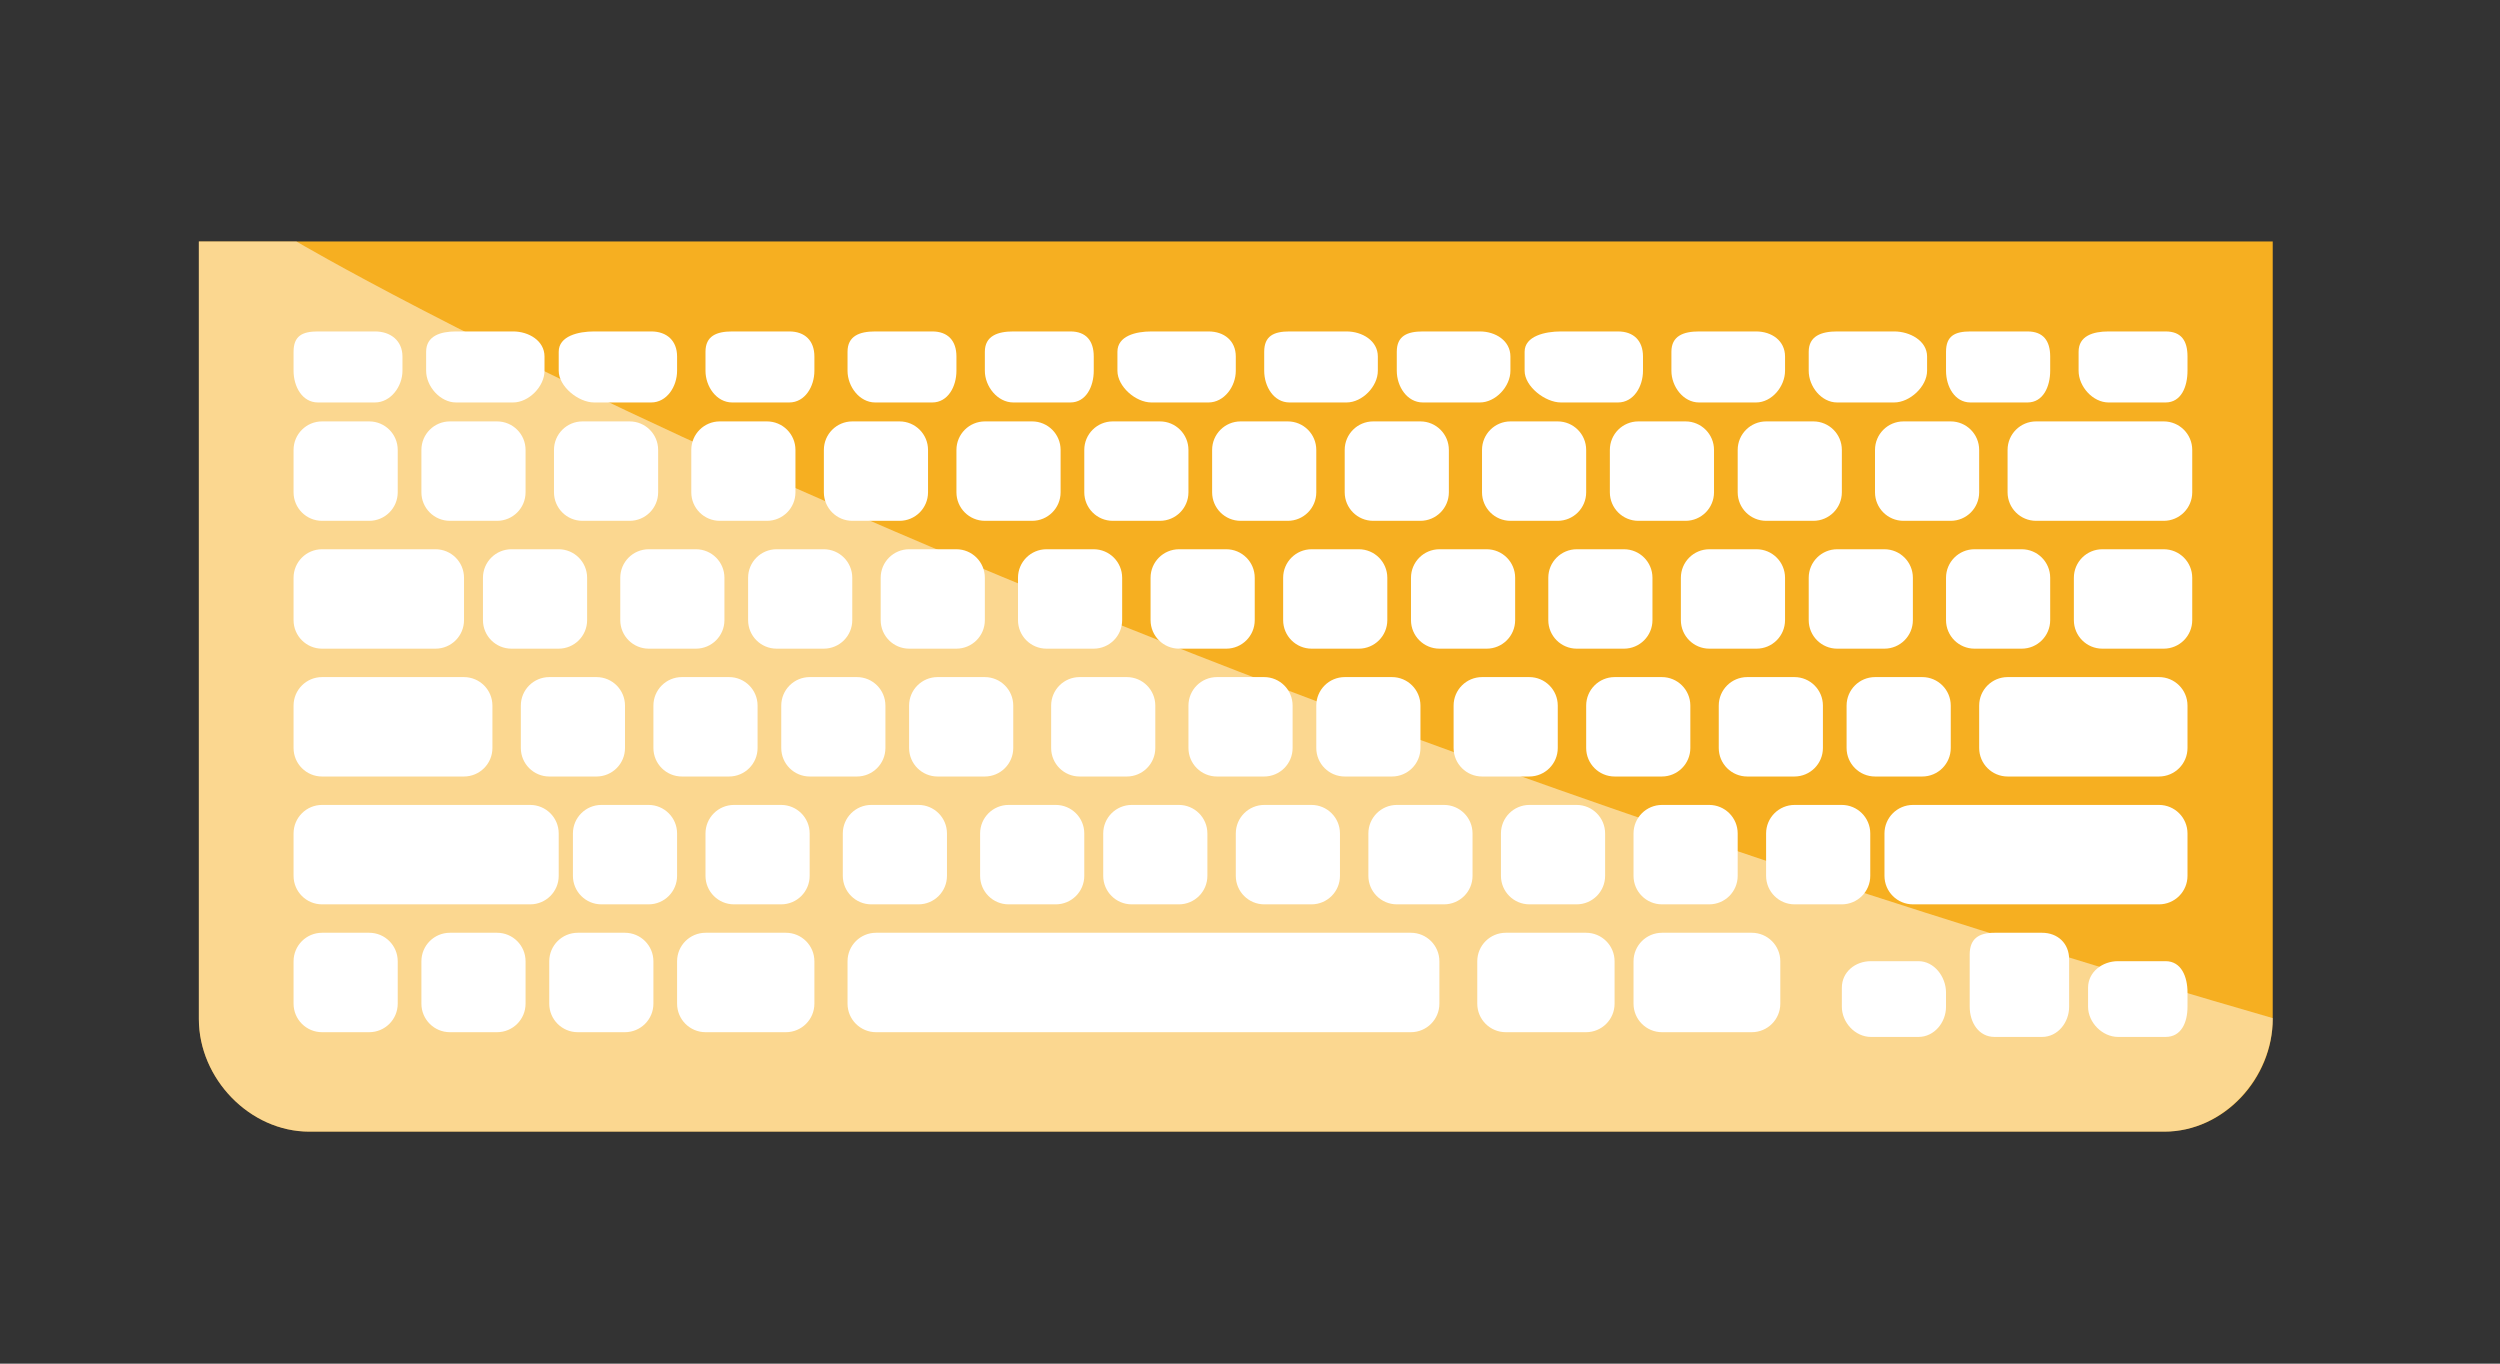 <svg xmlns="http://www.w3.org/2000/svg" width="528" height="288" viewBox="0 0 528 288"><rect x="0" y="0" width="528" height="288" fill="#333333" stroke="none"/><path fill="#F6AF21" d="M64.754 51H480v164.225c0 12.58-10.318 23.775-22.898 23.775H65.322C52.743 239 42 227.805 42 215.225V51h22.754z"/><path opacity=".5" fill="#fff" d="M480.01 215.03c0 12.58-10.328 23.97-22.908 23.97H65.322C52.743 239 42 227.805 42 215.225V51h20.6s143.133 84.735 417.41 164.03z"/><path fill="#fff" d="M84 103.978c0 3.326-2.696 6.022-6.022 6.022h-9.956c-3.326 0-6.022-2.696-6.022-6.022v-8.956C62 91.696 64.696 89 68.022 89h9.956C81.304 89 84 91.696 84 95.022v8.956zM111 103.978c0 3.326-2.696 6.022-6.022 6.022h-9.956c-3.326 0-6.022-2.696-6.022-6.022v-8.956C89 91.696 91.696 89 95.022 89h9.956c3.326 0 6.022 2.696 6.022 6.022v8.956zM139 103.978c0 3.326-2.696 6.022-6.022 6.022h-9.956c-3.326 0-6.022-2.696-6.022-6.022v-8.956c0-3.326 2.696-6.022 6.022-6.022h9.956c3.326 0 6.022 2.696 6.022 6.022v8.956zM168 103.978c0 3.326-2.696 6.022-6.022 6.022h-9.956c-3.326 0-6.022-2.696-6.022-6.022v-8.956c0-3.326 2.696-6.022 6.022-6.022h9.956c3.326 0 6.022 2.696 6.022 6.022v8.956zM196 103.978c0 3.326-2.696 6.022-6.022 6.022h-9.956c-3.326 0-6.022-2.696-6.022-6.022v-8.956c0-3.326 2.696-6.022 6.022-6.022h9.956c3.326 0 6.022 2.696 6.022 6.022v8.956zM224 103.978c0 3.326-2.696 6.022-6.022 6.022h-9.956c-3.326 0-6.022-2.696-6.022-6.022v-8.956c0-3.326 2.696-6.022 6.022-6.022h9.956c3.326 0 6.022 2.696 6.022 6.022v8.956zM251 103.978c0 3.326-2.696 6.022-6.022 6.022h-9.956c-3.326 0-6.022-2.696-6.022-6.022v-8.956c0-3.326 2.696-6.022 6.022-6.022h9.956c3.326 0 6.022 2.696 6.022 6.022v8.956zM278 103.978c0 3.326-2.696 6.022-6.022 6.022h-9.956c-3.326 0-6.022-2.696-6.022-6.022v-8.956c0-3.326 2.696-6.022 6.022-6.022h9.956c3.326 0 6.022 2.696 6.022 6.022v8.956zM306 103.978c0 3.326-2.696 6.022-6.022 6.022h-9.956c-3.326 0-6.022-2.696-6.022-6.022v-8.956c0-3.326 2.696-6.022 6.022-6.022h9.956c3.326 0 6.022 2.696 6.022 6.022v8.956zM335 103.978c0 3.326-2.696 6.022-6.022 6.022h-9.956c-3.326 0-6.022-2.696-6.022-6.022v-8.956c0-3.326 2.696-6.022 6.022-6.022h9.956c3.326 0 6.022 2.696 6.022 6.022v8.956zM362 103.978c0 3.326-2.696 6.022-6.022 6.022h-9.956c-3.326 0-6.022-2.696-6.022-6.022v-8.956c0-3.326 2.696-6.022 6.022-6.022h9.956c3.326 0 6.022 2.696 6.022 6.022v8.956zM389 103.978c0 3.326-2.696 6.022-6.022 6.022h-9.956c-3.326 0-6.022-2.696-6.022-6.022v-8.956c0-3.326 2.696-6.022 6.022-6.022h9.956c3.326 0 6.022 2.696 6.022 6.022v8.956zM124 130.978c0 3.326-2.696 6.022-6.022 6.022h-9.956c-3.326 0-6.022-2.696-6.022-6.022v-8.956c0-3.326 2.696-6.022 6.022-6.022h9.956c3.326 0 6.022 2.696 6.022 6.022v8.956zM98 130.978c0 3.326-2.696 6.022-6.022 6.022H68.022c-3.326 0-6.022-2.696-6.022-6.022v-8.956c0-3.326 2.696-6.022 6.022-6.022h23.956c3.326 0 6.022 2.696 6.022 6.022v8.956zM153 130.978c0 3.326-2.696 6.022-6.022 6.022h-9.956c-3.326 0-6.022-2.696-6.022-6.022v-8.956c0-3.326 2.696-6.022 6.022-6.022h9.956c3.326 0 6.022 2.696 6.022 6.022v8.956zM180 130.978c0 3.326-2.696 6.022-6.022 6.022h-9.956c-3.326 0-6.022-2.696-6.022-6.022v-8.956c0-3.326 2.696-6.022 6.022-6.022h9.956c3.326 0 6.022 2.696 6.022 6.022v8.956zM208 130.978c0 3.326-2.696 6.022-6.022 6.022h-9.956c-3.326 0-6.022-2.696-6.022-6.022v-8.956c0-3.326 2.696-6.022 6.022-6.022h9.956c3.326 0 6.022 2.696 6.022 6.022v8.956zM237 130.978c0 3.326-2.696 6.022-6.022 6.022h-9.956c-3.326 0-6.022-2.696-6.022-6.022v-8.956c0-3.326 2.696-6.022 6.022-6.022h9.956c3.326 0 6.022 2.696 6.022 6.022v8.956zM265 130.978c0 3.326-2.696 6.022-6.022 6.022h-9.956c-3.326 0-6.022-2.696-6.022-6.022v-8.956c0-3.326 2.696-6.022 6.022-6.022h9.956c3.326 0 6.022 2.696 6.022 6.022v8.956zM293 130.978c0 3.326-2.696 6.022-6.022 6.022h-9.956c-3.326 0-6.022-2.696-6.022-6.022v-8.956c0-3.326 2.696-6.022 6.022-6.022h9.956c3.326 0 6.022 2.696 6.022 6.022v8.956zM320 130.978c0 3.326-2.696 6.022-6.022 6.022h-9.956c-3.326 0-6.022-2.696-6.022-6.022v-8.956c0-3.326 2.696-6.022 6.022-6.022h9.956c3.326 0 6.022 2.696 6.022 6.022v8.956zM349 130.978c0 3.326-2.696 6.022-6.022 6.022h-9.956c-3.326 0-6.022-2.696-6.022-6.022v-8.956c0-3.326 2.696-6.022 6.022-6.022h9.956c3.326 0 6.022 2.696 6.022 6.022v8.956zM377 130.978c0 3.326-2.696 6.022-6.022 6.022h-9.956c-3.326 0-6.022-2.696-6.022-6.022v-8.956c0-3.326 2.696-6.022 6.022-6.022h9.956c3.326 0 6.022 2.696 6.022 6.022v8.956zM404 130.978c0 3.326-2.696 6.022-6.022 6.022h-9.956c-3.326 0-6.022-2.696-6.022-6.022v-8.956c0-3.326 2.696-6.022 6.022-6.022h9.956c3.326 0 6.022 2.696 6.022 6.022v8.956zM433 130.978c0 3.326-2.696 6.022-6.022 6.022h-9.956c-3.326 0-6.022-2.696-6.022-6.022v-8.956c0-3.326 2.696-6.022 6.022-6.022h9.956c3.326 0 6.022 2.696 6.022 6.022v8.956zM463 130.978c0 3.326-2.696 6.022-6.022 6.022h-12.956c-3.326 0-6.022-2.696-6.022-6.022v-8.956c0-3.326 2.696-6.022 6.022-6.022h12.956c3.326 0 6.022 2.696 6.022 6.022v8.956zM132 157.978c0 3.326-2.696 6.022-6.022 6.022h-9.956c-3.326 0-6.022-2.696-6.022-6.022v-8.956c0-3.326 2.696-6.022 6.022-6.022h9.956c3.326 0 6.022 2.696 6.022 6.022v8.956zM104 157.978c0 3.326-2.696 6.022-6.022 6.022H68.022c-3.326 0-6.022-2.696-6.022-6.022v-8.956c0-3.326 2.696-6.022 6.022-6.022h29.956c3.326 0 6.022 2.696 6.022 6.022v8.956zM160 157.978c0 3.326-2.696 6.022-6.022 6.022h-9.956c-3.326 0-6.022-2.696-6.022-6.022v-8.956c0-3.326 2.696-6.022 6.022-6.022h9.956c3.326 0 6.022 2.696 6.022 6.022v8.956zM187 157.978c0 3.326-2.696 6.022-6.022 6.022h-9.956c-3.326 0-6.022-2.696-6.022-6.022v-8.956c0-3.326 2.696-6.022 6.022-6.022h9.956c3.326 0 6.022 2.696 6.022 6.022v8.956zM214 157.978c0 3.326-2.696 6.022-6.022 6.022h-9.956c-3.326 0-6.022-2.696-6.022-6.022v-8.956c0-3.326 2.696-6.022 6.022-6.022h9.956c3.326 0 6.022 2.696 6.022 6.022v8.956zM244 157.978c0 3.326-2.696 6.022-6.022 6.022h-9.956c-3.326 0-6.022-2.696-6.022-6.022v-8.956c0-3.326 2.696-6.022 6.022-6.022h9.956c3.326 0 6.022 2.696 6.022 6.022v8.956zM273 157.978c0 3.326-2.696 6.022-6.022 6.022h-9.956c-3.326 0-6.022-2.696-6.022-6.022v-8.956c0-3.326 2.696-6.022 6.022-6.022h9.956c3.326 0 6.022 2.696 6.022 6.022v8.956zM300 157.978c0 3.326-2.696 6.022-6.022 6.022h-9.956c-3.326 0-6.022-2.696-6.022-6.022v-8.956c0-3.326 2.696-6.022 6.022-6.022h9.956c3.326 0 6.022 2.696 6.022 6.022v8.956zM329 157.978c0 3.326-2.696 6.022-6.022 6.022h-9.956c-3.326 0-6.022-2.696-6.022-6.022v-8.956c0-3.326 2.696-6.022 6.022-6.022h9.956c3.326 0 6.022 2.696 6.022 6.022v8.956zM357 157.978c0 3.326-2.696 6.022-6.022 6.022h-9.956c-3.326 0-6.022-2.696-6.022-6.022v-8.956c0-3.326 2.696-6.022 6.022-6.022h9.956c3.326 0 6.022 2.696 6.022 6.022v8.956zM385 157.978c0 3.326-2.696 6.022-6.022 6.022h-9.956c-3.326 0-6.022-2.696-6.022-6.022v-8.956c0-3.326 2.696-6.022 6.022-6.022h9.956c3.326 0 6.022 2.696 6.022 6.022v8.956zM412 157.978c0 3.326-2.696 6.022-6.022 6.022h-9.956c-3.326 0-6.022-2.696-6.022-6.022v-8.956c0-3.326 2.696-6.022 6.022-6.022h9.956c3.326 0 6.022 2.696 6.022 6.022v8.956zM462 157.978c0 3.326-2.696 6.022-6.022 6.022h-31.956c-3.326 0-6.022-2.696-6.022-6.022v-8.956c0-3.326 2.696-6.022 6.022-6.022h31.956c3.326 0 6.022 2.696 6.022 6.022v8.956zM143 184.978c0 3.326-2.696 6.022-6.022 6.022h-9.956c-3.326 0-6.022-2.696-6.022-6.022v-8.956c0-3.326 2.696-6.022 6.022-6.022h9.956c3.326 0 6.022 2.696 6.022 6.022v8.956zM118 184.978c0 3.326-2.696 6.022-6.022 6.022H68.022c-3.326 0-6.022-2.696-6.022-6.022v-8.956c0-3.326 2.696-6.022 6.022-6.022h43.956c3.326 0 6.022 2.696 6.022 6.022v8.956zM171 184.978c0 3.326-2.696 6.022-6.022 6.022h-9.956c-3.326 0-6.022-2.696-6.022-6.022v-8.956c0-3.326 2.696-6.022 6.022-6.022h9.956c3.326 0 6.022 2.696 6.022 6.022v8.956zM200 184.978c0 3.326-2.696 6.022-6.022 6.022h-9.956c-3.326 0-6.022-2.696-6.022-6.022v-8.956c0-3.326 2.696-6.022 6.022-6.022h9.956c3.326 0 6.022 2.696 6.022 6.022v8.956zM229 184.978c0 3.326-2.696 6.022-6.022 6.022h-9.956c-3.326 0-6.022-2.696-6.022-6.022v-8.956c0-3.326 2.696-6.022 6.022-6.022h9.956c3.326 0 6.022 2.696 6.022 6.022v8.956zM84 211.978c0 3.326-2.696 6.022-6.022 6.022h-9.956c-3.326 0-6.022-2.696-6.022-6.022v-8.956c0-3.326 2.696-6.022 6.022-6.022h9.956c3.326 0 6.022 2.696 6.022 6.022v8.956zM111 211.978c0 3.326-2.696 6.022-6.022 6.022h-9.956c-3.326 0-6.022-2.696-6.022-6.022v-8.956c0-3.326 2.696-6.022 6.022-6.022h9.956c3.326 0 6.022 2.696 6.022 6.022v8.956zM138 211.978c0 3.326-2.696 6.022-6.022 6.022h-9.956c-3.326 0-6.022-2.696-6.022-6.022v-8.956c0-3.326 2.696-6.022 6.022-6.022h9.956c3.326 0 6.022 2.696 6.022 6.022v8.956zM376 211.978c0 3.326-2.696 6.022-6.022 6.022h-18.956c-3.326 0-6.022-2.696-6.022-6.022v-8.956c0-3.326 2.696-6.022 6.022-6.022h18.956c3.326 0 6.022 2.696 6.022 6.022v8.956zM172 211.978c0 3.326-2.696 6.022-6.022 6.022h-16.956c-3.326 0-6.022-2.696-6.022-6.022v-8.956c0-3.326 2.696-6.022 6.022-6.022h16.956c3.326 0 6.022 2.696 6.022 6.022v8.956zM341 211.978c0 3.326-2.696 6.022-6.022 6.022h-16.956c-3.326 0-6.022-2.696-6.022-6.022v-8.956c0-3.326 2.696-6.022 6.022-6.022h16.956c3.326 0 6.022 2.696 6.022 6.022v8.956zM304 211.978c0 3.326-2.696 6.022-6.022 6.022H185.022c-3.326 0-6.022-2.696-6.022-6.022v-8.956c0-3.326 2.696-6.022 6.022-6.022h112.956c3.326 0 6.022 2.696 6.022 6.022v8.956zM255 184.978c0 3.326-2.696 6.022-6.022 6.022h-9.956c-3.326 0-6.022-2.696-6.022-6.022v-8.956c0-3.326 2.696-6.022 6.022-6.022h9.956c3.326 0 6.022 2.696 6.022 6.022v8.956zM283 184.978c0 3.326-2.696 6.022-6.022 6.022h-9.956c-3.326 0-6.022-2.696-6.022-6.022v-8.956c0-3.326 2.696-6.022 6.022-6.022h9.956c3.326 0 6.022 2.696 6.022 6.022v8.956zM311 184.978c0 3.326-2.696 6.022-6.022 6.022h-9.956c-3.326 0-6.022-2.696-6.022-6.022v-8.956c0-3.326 2.696-6.022 6.022-6.022h9.956c3.326 0 6.022 2.696 6.022 6.022v8.956zM339 184.978c0 3.326-2.696 6.022-6.022 6.022h-9.956c-3.326 0-6.022-2.696-6.022-6.022v-8.956c0-3.326 2.696-6.022 6.022-6.022h9.956c3.326 0 6.022 2.696 6.022 6.022v8.956zM367 184.978c0 3.326-2.696 6.022-6.022 6.022h-9.956c-3.326 0-6.022-2.696-6.022-6.022v-8.956c0-3.326 2.696-6.022 6.022-6.022h9.956c3.326 0 6.022 2.696 6.022 6.022v8.956zM395 184.978c0 3.326-2.696 6.022-6.022 6.022h-9.956c-3.326 0-6.022-2.696-6.022-6.022v-8.956c0-3.326 2.696-6.022 6.022-6.022h9.956c3.326 0 6.022 2.696 6.022 6.022v8.956zM462 184.978c0 3.326-2.696 6.022-6.022 6.022h-51.956c-3.326 0-6.022-2.696-6.022-6.022v-8.956c0-3.326 2.696-6.022 6.022-6.022h51.956c3.326 0 6.022 2.696 6.022 6.022v8.956zM418 103.978c0 3.326-2.696 6.022-6.022 6.022h-9.956c-3.326 0-6.022-2.696-6.022-6.022v-8.956c0-3.326 2.696-6.022 6.022-6.022h9.956c3.326 0 6.022 2.696 6.022 6.022v8.956zM463 103.978c0 3.326-2.696 6.022-6.022 6.022h-26.956c-3.326 0-6.022-2.696-6.022-6.022v-8.956c0-3.326 2.696-6.022 6.022-6.022h26.956c3.326 0 6.022 2.696 6.022 6.022v8.956zM85 78.307C85 81.632 82.517 85 79.19 85H67.148C63.82 85 62 81.632 62 78.307v-4.015C62 70.966 63.82 70 67.147 70H79.19c3.327 0 5.81 1.97 5.81 5.295v3.012zM115 78.307c0 3.326-3.317 6.693-6.643 6.693H96.313C92.987 85 90 81.632 90 78.307v-4.015C90 70.966 92.987 70 96.313 70h12.044c3.326 0 6.643 1.97 6.643 5.295v3.012zM143 78.307c0 3.326-2.15 6.693-5.477 6.693H125.48c-3.327 0-7.48-3.368-7.48-6.693v-4.015c0-3.326 4.153-4.292 7.48-4.292h12.043c3.326 0 5.477 1.97 5.477 5.295v3.012zM172 78.307c0 3.326-1.986 6.693-5.312 6.693h-12.044c-3.326 0-5.644-3.368-5.644-6.693v-4.015c0-3.326 2.318-4.292 5.644-4.292h12.044c3.326 0 5.312 1.97 5.312 5.295v3.012zM202 78.307c0 3.326-1.787 6.693-5.113 6.693h-12.044c-3.326 0-5.843-3.368-5.843-6.693v-4.015c0-3.326 2.517-4.292 5.843-4.292h12.044c3.326 0 5.113 1.97 5.113 5.295v3.012zM231 78.307c0 3.326-1.62 6.693-4.947 6.693H214.01c-3.327 0-6.01-3.368-6.01-6.693v-4.015c0-3.326 2.683-4.292 6.01-4.292h12.043c3.326 0 4.947 1.97 4.947 5.295v3.012zM261 78.307c0 3.326-2.455 6.693-5.78 6.693h-12.045C239.85 85 236 81.632 236 78.307v-4.015c0-3.326 3.85-4.292 7.175-4.292h12.044c3.325 0 5.78 1.97 5.78 5.295v3.012zM291 78.307c0 3.326-3.29 6.693-6.616 6.693H272.34c-3.326 0-5.34-3.368-5.34-6.693v-4.015c0-3.326 2.014-4.292 5.34-4.292h12.044c3.326 0 6.616 1.97 6.616 5.295v3.012zM319 78.307c0 3.326-3.128 6.693-6.454 6.693h-12.044c-3.326 0-5.502-3.368-5.502-6.693v-4.015c0-3.326 2.176-4.292 5.502-4.292h12.044c3.326 0 6.454 1.97 6.454 5.295v3.012zM347 78.307c0 3.326-1.962 6.693-5.288 6.693h-12.044c-3.326 0-7.668-3.368-7.668-6.693v-4.015c0-3.326 4.342-4.292 7.668-4.292h12.044c3.326 0 5.288 1.97 5.288 5.295v3.012zM377 78.307c0 3.326-2.796 6.693-6.122 6.693h-12.044c-3.326 0-5.833-3.368-5.833-6.693v-4.015c0-3.326 2.51-4.292 5.834-4.292h12.044c3.326 0 6.122 1.97 6.122 5.295v3.012zM407 78.307c0 3.326-3.63 6.693-6.956 6.693H388c-3.326 0-6-3.368-6-6.693v-4.015c0-3.326 2.674-4.292 6-4.292h12.044c3.326 0 6.956 1.97 6.956 5.295v3.012zM411 212.624c0 3.326-2.495 6.376-5.82 6.376H395.14c-3.326 0-6.142-3.05-6.142-6.376v-4.015c0-3.327 2.816-5.61 6.142-5.61h10.037c3.325 0 5.82 3.287 5.82 6.613v3.01zM462 212.624c0 3.326-1.303 6.376-4.63 6.376h-10.036c-3.326 0-6.334-3.05-6.334-6.376v-4.015c0-3.327 3.008-5.61 6.334-5.61h10.037c3.327 0 4.63 3.287 4.63 6.613v3.01zM437 212.624c0 3.326-2.4 6.376-5.725 6.376h-10.037c-3.326 0-5.238-3.05-5.238-6.376v-11.04c0-3.327 1.912-4.584 5.238-4.584h10.037c3.326 0 5.725 2.26 5.725 5.587v10.037zM433 78.307c0 3.326-1.468 6.693-4.794 6.693h-12.044c-3.326 0-5.16-3.368-5.16-6.693v-4.015c0-3.326 1.834-4.292 5.16-4.292h12.044c3.326 0 4.794 1.97 4.794 5.295v3.012zM462 78.307c0 3.326-1.303 6.693-4.63 6.693h-12.043C442 85 439 81.632 439 78.307v-4.015c0-3.326 3-4.292 6.327-4.292h12.044c3.327 0 4.63 1.97 4.63 5.295v3.012z"/></svg>